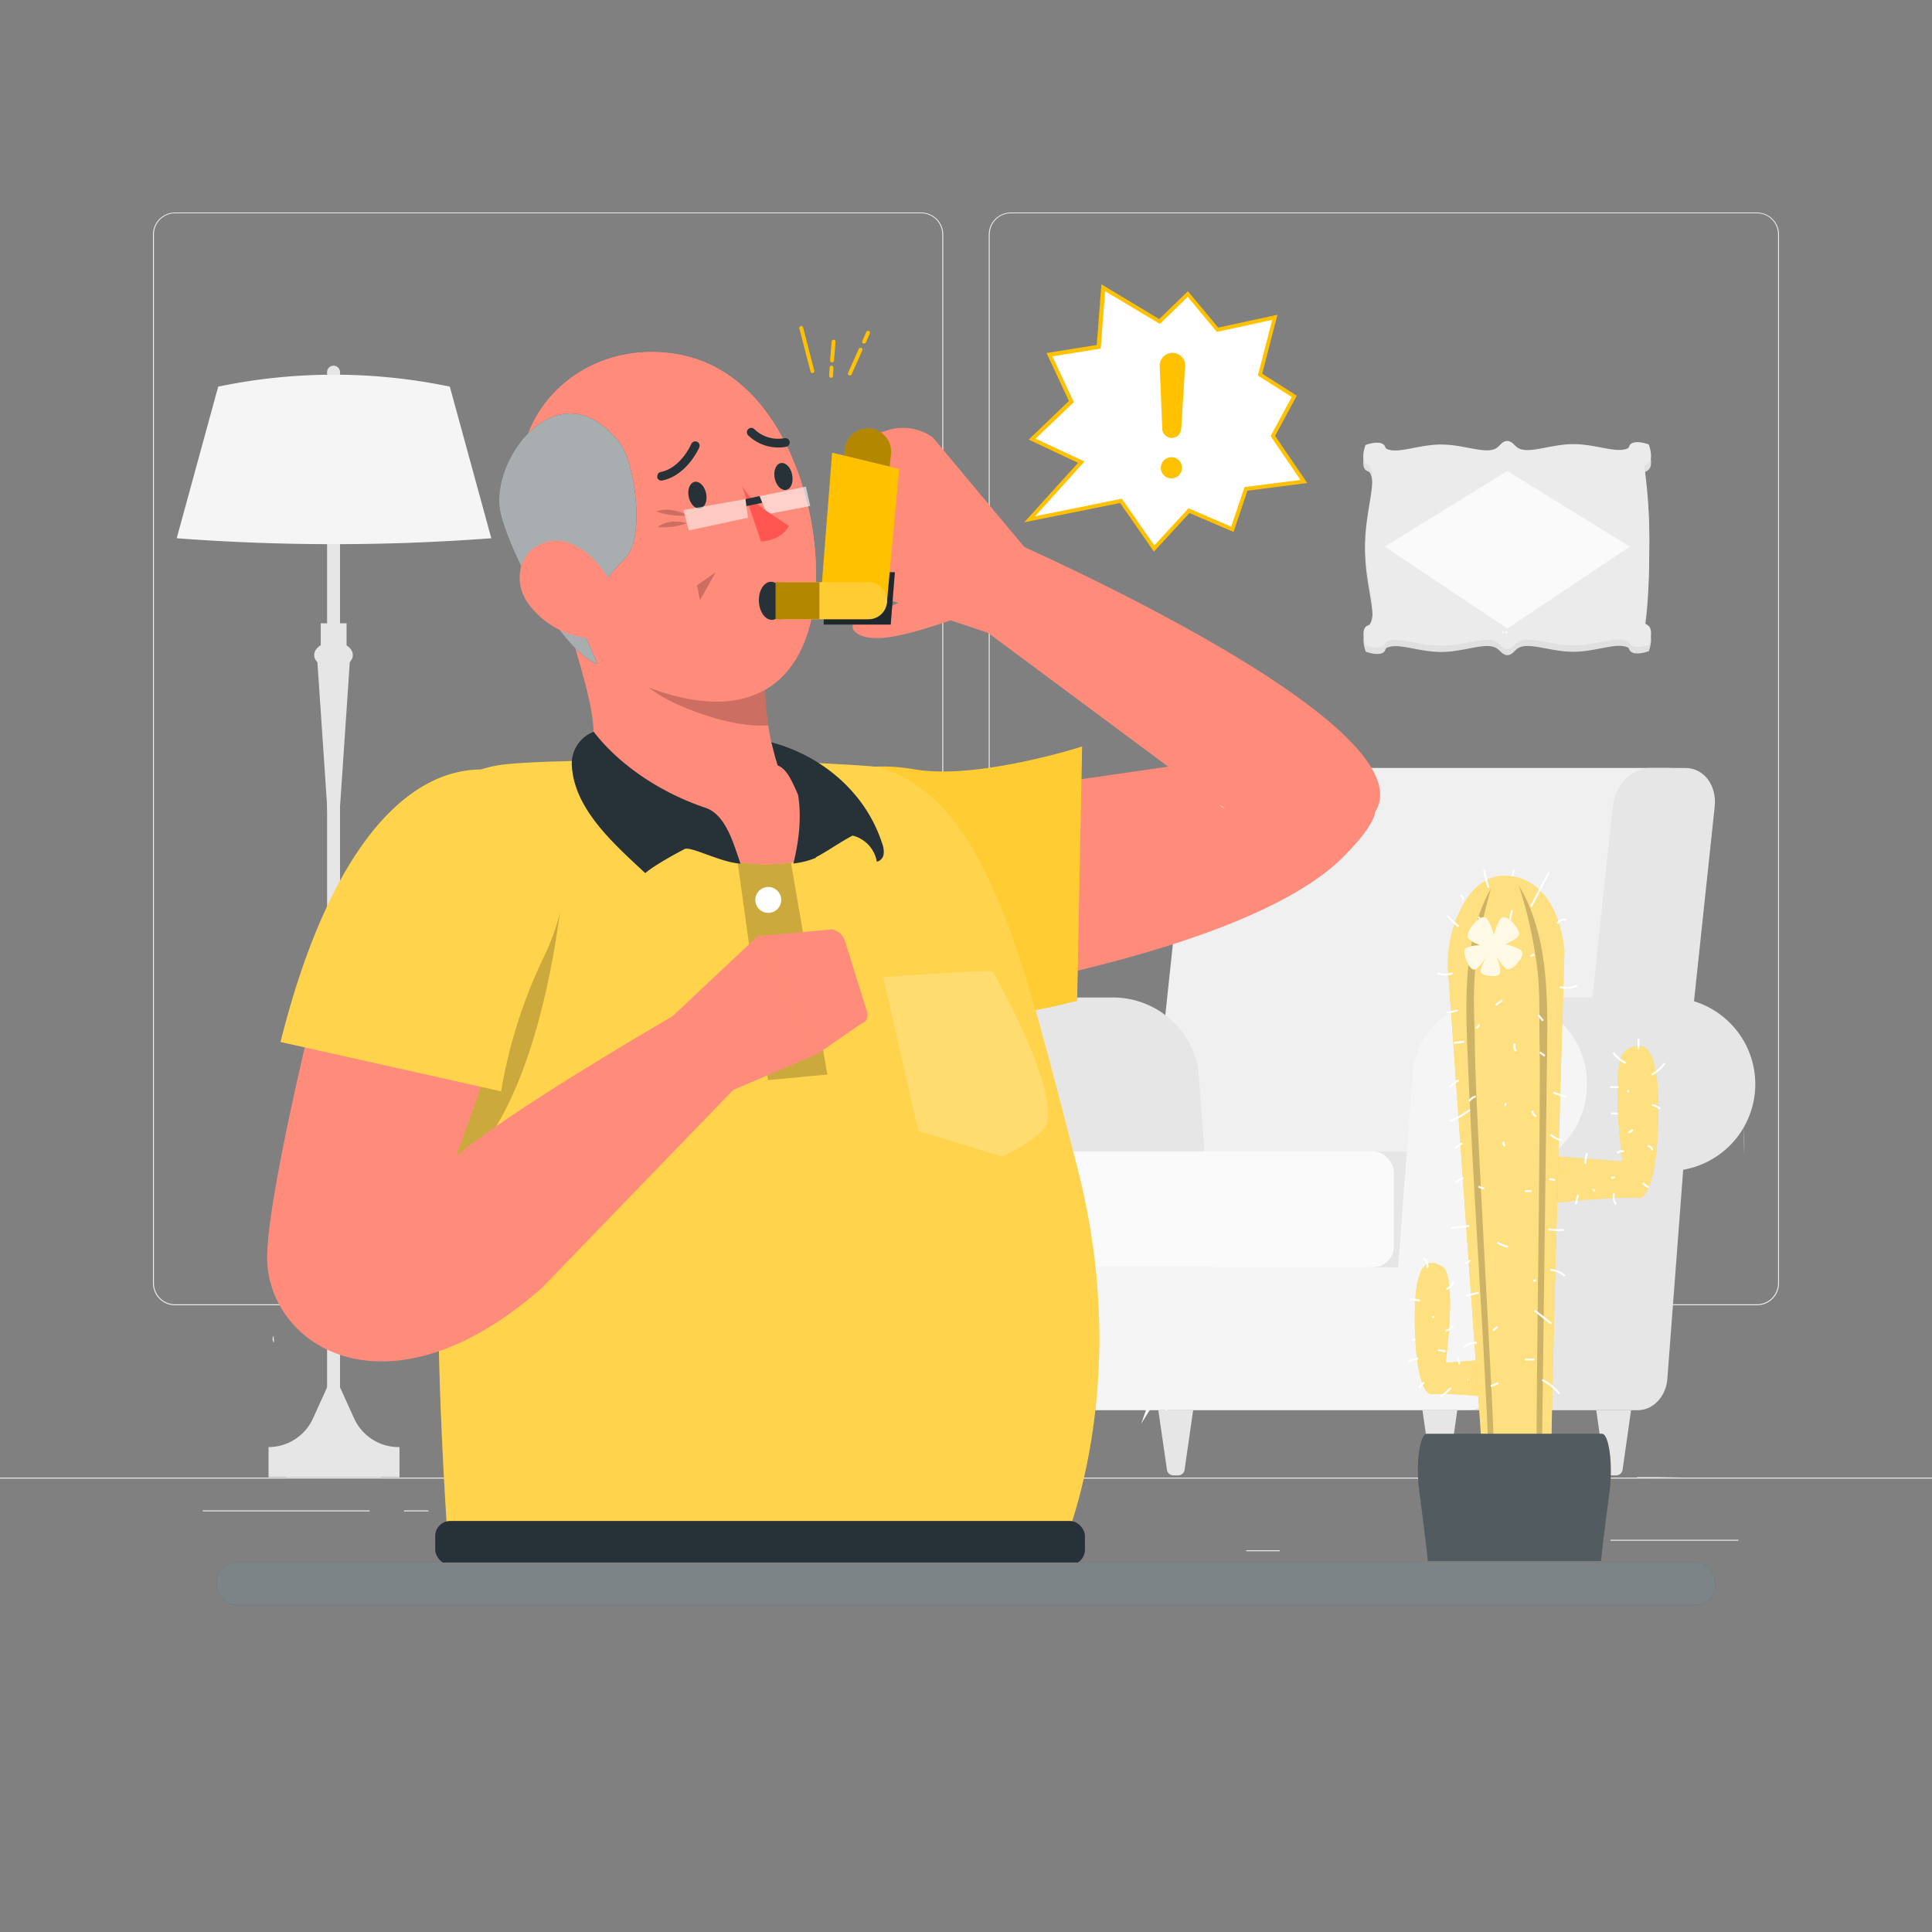 <svg xmlns="http://www.w3.org/2000/svg" viewBox="0 0 500 500"><rect x="0" y="0" width="500" height="500" fill="#808080" stroke="none"/><g id="freepik--background-complete--inject-77"><path d="M238.4,337.8H45.3a5.71,5.71,0,0,1-5.71-5.71V60.66A5.71,5.71,0,0,1,45.3,55H238.4a5.71,5.71,0,0,1,5.71,5.71V332.09A5.71,5.71,0,0,1,238.4,337.8ZM45.3,55.2a5.47,5.47,0,0,0-5.46,5.46V332.09a5.47,5.47,0,0,0,5.46,5.46H238.4a5.47,5.47,0,0,0,5.46-5.46V60.66a5.47,5.47,0,0,0-5.46-5.46Z" style="fill:#ebebeb"></path><path d="M454.7,337.8H261.6a5.71,5.71,0,0,1-5.71-5.71V60.66A5.71,5.71,0,0,1,261.6,55H454.7a5.71,5.71,0,0,1,5.71,5.71V332.09A5.71,5.71,0,0,1,454.7,337.8ZM261.6,55.2a5.47,5.47,0,0,0-5.46,5.46V332.09a5.47,5.47,0,0,0,5.46,5.46H454.7a5.47,5.47,0,0,0,5.46-5.46V60.66a5.47,5.47,0,0,0-5.46-5.46Z" style="fill:#ebebeb"></path><rect x="416.78" y="398.49" width="33.12" height="0.25" style="fill:#ebebeb"></rect><rect x="322.53" y="401.21" width="8.69" height="0.25" style="fill:#ebebeb"></rect><rect x="396.59" y="389.21" width="19.19" height="0.25" style="fill:#ebebeb"></rect><rect x="52.46" y="390.89" width="43.19" height="0.25" style="fill:#ebebeb"></rect><rect x="104.56" y="390.89" width="6.33" height="0.25" style="fill:#ebebeb"></rect><rect y="382.4" width="500" height="0.25" style="fill:#ebebeb"></rect><path d="M395.28,244.46h0c-.06-.82-.15-.77,0-.17-.1-.3-.07.65.06,2.67C395.34,245.76,395.31,245,395.28,244.46Zm-90,75c.7.86,1.54,4.86,2.49,4C307.09,322.58,306.25,318.62,305.28,319.48Zm-234.38,28-.09-1.77A1.5,1.5,0,0,0,70.9,347.51Z" style="fill:#e6e6e6"></path><path d="M435.78,382.26h2.32v0Z" style="fill:#f5f5f5"></path><path d="M300.75,359.88c-1.74,2.73-3.51,5.52-5.41,8.57.12-.32,2.2-5.85,4.35-14C300.08,356.27,300.44,358.07,300.75,359.88Z" style="fill:#fafafa"></path><path d="M303.78,355.09c-.81,4.26-1.47,8.52-1.91,12.78-.29-2.67-.66-5.34-1.12-8C301.76,358.28,302.77,356.7,303.78,355.09Z" style="fill:#fafafa"></path><path d="M423.69,382.29l12.09,0c-4,.05-8.22.16-12.09.18Z" style="fill:#f5f5f5"></path><path d="M451.38,298.53q0-3.31-.15-6.62A56.23,56.23,0,0,1,451.38,298.53Z" style="fill:#f5f5f5"></path><path d="M319.83,339.2H293.45l13.87-130.45c.58-5.52,4.94-10,9.72-10H432.16L415.28,339.2Z" style="fill:#f0f0f0"></path><path d="M314,328H270.4l-2.89-38.07-.61-8.17h0l-.29-3.76a23.54,23.54,0,0,0-.42-2.95c-.05-.21-.11-.43-.16-.65a1.93,1.93,0,0,0-.13-.47,22.48,22.48,0,0,0-20.23-15.78h41c.45,0,.89,0,1.34,0a22.47,22.47,0,0,1,21.48,15.81,1.93,1.93,0,0,1,.13.47,21.12,21.12,0,0,1,.58,3.6l.29,3.76h0Z" style="fill:#e6e6e6"></path><path d="M403.51,339.2h26.38l13.87-130.45c.59-5.52-2.81-10-7.59-10H427.1c-4.78,0-9.14,4.47-9.72,10Z" style="fill:#e6e6e6"></path><path d="M354.3,298h15.86c3.85,0,7,3.61,7,8.06V319.9c0,4.45-3.13,8.06-7,8.06H354.3Z" style="fill:#e6e6e6"></path><rect x="270.4" y="297.96" width="90.33" height="30" rx="5.42" transform="translate(631.13 625.92) rotate(180)" style="fill:#fafafa"></rect><path d="M454.27,280.55a22.51,22.51,0,0,1-18.66,22.18l-4.1,54.1c-.35,4.6-3.69,8.13-7.68,8.13H380.27c4,0,7.33-3.53,7.69-8.13L390.14,328l1.91-25.22a22.45,22.45,0,0,0,16.14-11.84c.21-.39.4-.81.58-1.22a22.22,22.22,0,0,0,1.94-9.12,23.13,23.13,0,0,0-.47-4.59c-.12-.6-.27-1.2-.44-1.78a22.56,22.56,0,0,0-3.74-7.32v0a22.49,22.49,0,0,0-17.83-8.78h43.55a22.49,22.49,0,0,1,6.65,1,23.57,23.57,0,0,1,3.41,1.37,22.59,22.59,0,0,1,7.78,6.41v0A22.42,22.42,0,0,1,454.27,280.55Z" style="fill:#e6e6e6"></path><path d="M410.71,280.55a22.48,22.48,0,0,1-18.66,22.17L388,356.83c-.36,4.61-3.69,8.13-7.7,8.13H252c-4,0-7.33-3.52-7.69-8.13l-4.1-54.19a22.49,22.49,0,1,1,25.74-28.77,2.59,2.59,0,0,1,.12.48,21.87,21.87,0,0,1,.58,3.59l.29,3.76h0L270.39,328h91.44l3.78-50c.55-7.07,4.34-12.95,9.61-15.74a22.14,22.14,0,0,1,11.65-4.09,11.91,11.91,0,0,1,1.34-.06,22,22,0,0,1,9.78,2.26c.1,0,.18.08.28.12a22.63,22.63,0,0,1,7.79,6.42h0A22.45,22.45,0,0,1,410.71,280.55Z" style="fill:#f5f5f5"></path><circle cx="385.57" cy="280.24" r="8.34" style="opacity:0.1"></circle><circle cx="243.81" cy="280.24" r="8.34" style="opacity:0.1"></circle><path d="M416.87,381.82h1.48a1.69,1.69,0,0,0,1.58-1.5L422.11,365h-9l2.19,15.36A1.67,1.67,0,0,0,416.87,381.82Z" style="fill:#e6e6e6"></path><path d="M257.46,381.82h1.48a1.69,1.69,0,0,0,1.58-1.5L262.7,365h-9l2.19,15.36A1.67,1.67,0,0,0,257.46,381.82Z" style="fill:#e6e6e6"></path><path d="M303.53,381.82H305a1.69,1.69,0,0,0,1.58-1.5L308.78,365h-9L302,380.32A1.69,1.69,0,0,0,303.53,381.82Z" style="fill:#e6e6e6"></path><path d="M371.89,381.82h1.49a1.69,1.69,0,0,0,1.58-1.5L377.14,365h-9l2.18,15.36A1.69,1.69,0,0,0,371.89,381.82Z" style="fill:#e6e6e6"></path><path d="M91.31,169.52c0,1.85-2.22,3.35-5,3.35s-5-1.5-5-3.35,2.22-3.36,5-3.36S91.31,167.66,91.31,169.52Z" style="fill:#e6e6e6"></path><path d="M88,359.48H84.65V96.32a1.68,1.68,0,0,1,1.67-1.68h0A1.68,1.68,0,0,1,88,96.32Z" style="fill:#e6e6e6"></path><polygon points="87.9 210.26 84.77 210.26 82.13 171.13 90.54 171.13 87.9 210.26" style="fill:#e6e6e6"></polygon><rect x="83.01" y="161.31" width="6.68" height="6.68" style="fill:#e6e6e6"></rect><polygon points="98.67 382.51 74 382.51 74.1 382.3 98.56 382.3 98.67 382.51" style="fill:#e6e6e6"></polygon><path d="M103.39,374.5v7.8H69.5v-7.8h0A12.64,12.64,0,0,0,81,367.09l4.2-9.25h2.25l4.2,9.25a12.64,12.64,0,0,0,11.5,7.41Z" style="fill:#e6e6e6"></path><path d="M127.15,139.3h0a542.37,542.37,0,0,1-81.42,0h0l10.74-39.24h0a146.88,146.88,0,0,1,59.94,0h0Z" style="fill:#f5f5f5"></path><path d="M425.52,122.22a129.61,129.61,0,0,1,1.3,20.38c0,8.72-.49,16.32-1.24,20.39a3.4,3.4,0,0,1,1.13.74c1.32,1.32,0,4.79,0,4.79s-3.46,1.33-4.79,0c-.28-.29-.31-.78-.65-.95-2.84-1.4-8.24,1.1-14.08,1.11s-11.24-2.47-14.08-1.07c-1.13.56-1.69,1.94-3,1.94s-1.92-1.37-3.06-1.93c-2.83-1.4-8.24,1.1-14.07,1.11s-11.25-2.48-14.08-1.07c-.34.17-.37.67-.65,1-1.32,1.32-4.79,0-4.79,0s-1.33-3.46,0-4.78c.33-.34.92-.36,1.13-.75,2-3.63-1.29-11.67-1.3-20.38s3.23-16.76,1.24-20.39c-.21-.38-.8-.41-1.13-.74-1.32-1.32,0-4.79,0-4.79s3.47-1.33,4.79,0c.29.29.32.79.66,1,2.83,1.4,8.24-1.1,14.07-1.11s11.25,2.47,14.08,1.07c1.14-.56,1.7-1.94,3.05-1.94s1.92,1.37,3.05,1.93c2.84,1.4,8.24-1.1,14.08-1.11s11.24,2.48,14.08,1.07c.34-.16.37-.66.65-1,1.32-1.32,4.79,0,4.79,0s1.33,3.46,0,4.78A3.16,3.16,0,0,1,425.52,122.22Z" style="fill:#e0e0e0"></path><path d="M425.52,120.55a129.42,129.42,0,0,1,1.3,20.38c0,8.71-.49,16.32-1.24,20.38a3.6,3.6,0,0,1,1.13.75c1.32,1.32,0,4.79,0,4.79s-3.46,1.32-4.79,0c-.28-.28-.31-.78-.65-.95-2.84-1.39-8.24,1.11-14.08,1.12S396,164.54,393.11,166c-1.13.56-1.69,1.94-3,1.94s-1.92-1.38-3.06-1.94c-2.83-1.39-8.24,1.11-14.07,1.12s-11.25-2.48-14.08-1.08c-.34.17-.37.67-.65.95-1.32,1.33-4.79,0-4.79,0s-1.33-3.46,0-4.79c.33-.33.92-.36,1.13-.75,2-3.62-1.29-11.66-1.3-20.38s3.23-16.76,1.24-20.38c-.21-.39-.8-.41-1.13-.74-1.32-1.32,0-4.79,0-4.79s3.47-1.33,4.79,0c.29.28.32.78.66,1,2.83,1.39,8.24-1.11,14.07-1.12s11.25,2.48,14.08,1.08c1.14-.56,1.7-2,3.05-2s1.92,1.38,3.05,1.94c2.84,1.39,8.24-1.11,14.08-1.12s11.24,2.48,14.08,1.08c.34-.17.37-.67.65-1,1.32-1.33,4.79,0,4.79,0s1.33,3.47,0,4.79A3.45,3.45,0,0,1,425.52,120.55Z" style="fill:#ebebeb"></path><polygon points="421.81 141.47 390.73 162.23 390.09 162.66 389.44 162.23 358.36 141.47 389.44 122.29 390.09 121.89 390.73 122.29 421.81 141.47" style="fill:#fafafa"></polygon><polygon points="390.03 122.43 390.03 123.23 389.38 122.83 390.03 122.43" style="fill:#fafafa"></polygon><polygon points="389.38 163.59 390.03 163.17 390.03 164.03 389.38 163.59" style="fill:#fafafa"></polygon><polygon points="389.38 122.83 388.74 123.23 388.74 122.43 389.38 122.83" style="fill:#fafafa"></polygon><polygon points="388.74 163.17 389.38 163.59 388.74 164.03 388.74 163.17" style="fill:#fafafa"></polygon></g><g id="freepik--Plant--inject-77"><path d="M392,351.31l-17.87,1.38s3-22.32-.74-24.8c-4.61-3.05-6.54.88-7.07,7.84s-.1,25.61,4.54,25.09S392,362.21,392,362.21Z" style="fill:#FFC100"></path><path d="M392,351.31l-17.87,1.38s3-22.32-.74-24.8c-4.61-3.05-6.54.88-7.07,7.84s-.1,25.61,4.54,25.09S392,362.21,392,362.21Z" style="fill:#fff;opacity:0.5"></path><path d="M399.22,299l20.69,1.6s-3.49-25.84.86-28.72c5.34-3.53,7.58,1,8.2,9.09s.11,29.65-5.27,29.05-24.48,1.6-24.48,1.6Z" style="fill:#FFC100"></path><path d="M399.22,299l20.69,1.6s-3.49-25.84.86-28.72c5.34-3.53,7.58,1,8.2,9.09s.11,29.65-5.27,29.05-24.48,1.6-24.48,1.6Z" style="fill:#fff;opacity:0.5"></path><path d="M401.56,381.63c-.75-1.52,3.31-135.22,3.31-135.22s-.87-18.3-14.28-19.68c-6.7-.69-10.76,4.47-13.14,9.81A32.65,32.65,0,0,0,374.9,253L384,381.63Z" style="fill:#FFC100"></path><path d="M401.56,381.63c-.75-1.52,3.31-135.22,3.31-135.22s-.87-18.3-14.28-19.68c-6.7-.69-10.76,4.47-13.14,9.81A32.65,32.65,0,0,0,374.9,253L384,381.63Z" style="fill:#fff;opacity:0.5"></path><g style="opacity:0.2"><path d="M399,380.28q.69-54.27,1.39-108.56c.19-14.56.16-30-7.29-42.49a116.88,116.88,0,0,1,4.7,21.07c.85,6.63.5,13.09.64,19.75.33,15.19-.9,93.25-.76,103.09a23.78,23.78,0,0,0,1,7.76Z"></path></g><g style="opacity:0.2"><path d="M385.43,380.1c-1.48-36.16-4.16-71.39-5.63-107.55-.6-14.55-1-30,6.09-42.68a116.7,116.7,0,0,0-4.11,21.19c-.65,6.66-.13,13.11-.09,19.76.1,15.2,4.72,92.26,4.86,102.1a23.85,23.85,0,0,1-.75,7.78Z"></path></g><path d="M396.3,234.66a.28.28,0,0,1-.12,0c-.12-.05-.17-.08-.08-.32h0l.14-.26h0c.11-.24.29-.59.57-1.11l3.83-7.33.45.23-4.42,8.43-.1.2h0l0,.06h0A.26.26,0,0,1,396.3,234.66Z" style="fill:#fff"></path><path d="M385,229.79a20.92,20.92,0,0,1-1.12-4.75l.5-.06a20.48,20.48,0,0,0,1.09,4.64Z" style="fill:#fff"></path><path d="M374,252.47a5.46,5.46,0,0,1-2.07-.41l.19-.46a4.9,4.9,0,0,0,3.74,0l.19.47A5.35,5.35,0,0,1,374,252.47Z" style="fill:#fff"></path><path d="M405.4,255.9a7.52,7.52,0,0,1-1.77-.21l.12-.49a6.87,6.87,0,0,0,4.27-.32l.19.46A7.34,7.34,0,0,1,405.4,255.9Z" style="fill:#fff"></path><path d="M377.34,239.92a20.27,20.27,0,0,1-2.95-2.76l.38-.33a18.82,18.82,0,0,0,2.88,2.69Z" style="fill:#fff"></path><path d="M403.22,239.12l-.42-.27a2.62,2.62,0,0,1,2.68-1.1l-.11.49A2.13,2.13,0,0,0,403.22,239.12Z" style="fill:#fff"></path><path d="M375.41,290.39l-.19-.46a23.24,23.24,0,0,0,5.07-2.93l.31.39A23.54,23.54,0,0,1,375.41,290.39Z" style="fill:#fff"></path><path d="M404.16,295.3a5.4,5.4,0,0,1-3.07-1.56l.36-.35a4.93,4.93,0,0,0,2.79,1.42Z" style="fill:#fff"></path><rect x="399.07" y="338.02" width="0.5" height="5.58" transform="translate(-115.34 444.44) rotate(-51.86)" style="fill:#fff"></rect><path d="M379.05,348.93l-.39-.33a3.8,3.8,0,0,1,3.57-1.27l-.09.49A3.32,3.32,0,0,0,379.05,348.93Z" style="fill:#fff"></path><path d="M390.2,322.92a8.83,8.83,0,0,1-2.82-1.17l.27-.42a8.28,8.28,0,0,0,2.66,1.1Z" style="fill:#fff"></path><rect x="375.54" y="317.31" width="4.68" height="0.5" transform="translate(-35.16 47.32) rotate(-6.85)" style="fill:#fff"></rect><rect x="394.65" y="308.01" width="1.71" height="0.5" style="fill:#fff"></rect><path d="M384.12,307.79a2.75,2.75,0,0,1-1.61-.56l.3-.4a2.18,2.18,0,0,0,1.32.46Z" style="fill:#fff"></path><rect x="396.82" y="331.1" width="0.77" height="0.5" transform="translate(-84.4 142.61) rotate(-18.43)" style="fill:#fff"></rect><rect x="379.45" y="334.66" width="3.27" height="0.5" transform="translate(-66.95 96.89) rotate(-13.33)" style="fill:#fff"></rect><polygon points="399.63 273.47 398.37 272.53 398.67 272.13 399.93 273.07 399.63 273.47" style="fill:#fff"></polygon><rect x="376.28" y="269.46" width="2.7" height="0.5" transform="translate(-28.16 44.58) rotate(-6.51)" style="fill:#fff"></rect><rect x="396.05" y="247.02" width="1.09" height="0.5" transform="translate(-68.71 203.47) rotate(-26.57)" style="fill:#fff"></rect><path d="M391,239.45h-.5a13.31,13.31,0,0,1,.61-4l.48.15A12.68,12.68,0,0,0,391,239.45Z" style="fill:#fff"></path><path d="M384,239.4a7.11,7.11,0,0,1-1.56-2l.44-.23a6.77,6.77,0,0,0,1.45,1.87Z" style="fill:#fff"></path><path d="M381.44,248.06a.84.84,0,0,1-.72-.4l.43-.25a.32.32,0,0,0,.4.12l.22.45A.76.76,0,0,1,381.44,248.06Z" style="fill:#fff"></path><rect x="386.89" y="259.19" width="2.11" height="0.5" transform="translate(-78.06 285.01) rotate(-36.91)" style="fill:#fff"></rect><path d="M374.35,262.26l0-.5a11.75,11.75,0,0,0,2.87-.55l.15.48A12.66,12.66,0,0,1,374.35,262.26Z" style="fill:#fff"></path><rect x="398.46" y="262.48" width="0.5" height="1.91" transform="translate(-76.95 309.44) rotate(-38.98)" style="fill:#fff"></rect><path d="M392.23,272.23a2.26,2.26,0,0,1-.47-2.24l.47.17a1.76,1.76,0,0,0,.36,1.73Z" style="fill:#fff"></path><rect x="381.87" y="265.37" width="1.22" height="0.5" transform="translate(-63.29 400.27) rotate(-51.58)" style="fill:#fff"></rect><path d="M375.29,281.56l-.35-.36a10.67,10.67,0,0,1,2.44-1.83l.24.44A10,10,0,0,0,375.29,281.56Z" style="fill:#fff"></path><rect x="403.46" y="281.58" width="0.5" height="3.64" transform="translate(0.93 568.13) rotate(-70.33)" style="fill:#fff"></rect><path d="M397.53,289.13a1.66,1.66,0,0,1-1.18-1.71l.5.05a1.16,1.16,0,0,0,.82,1.18Z" style="fill:#fff"></path><path d="M380.44,285.14l-.43-.26a2.93,2.93,0,0,1,1.85-1.35l.11.49A2.42,2.42,0,0,0,380.44,285.14Z" style="fill:#fff"></path><path d="M389.48,296.7a.85.85,0,0,1-.43-1.39l.35.36a.32.32,0,0,0,0,.31.34.34,0,0,0,.22.23Z" style="fill:#fff"></path><rect x="389.25" y="285.61" width="0.77" height="0.5" transform="translate(-4.77 565.1) rotate(-71.57)" style="fill:#fff"></rect><path d="M376.84,297.42l-.43-.25a3.22,3.22,0,0,1,2-1.48l.11.49A2.7,2.7,0,0,0,376.84,297.42Z" style="fill:#fff"></path><path d="M427.59,278.37l-.25-.44a11.27,11.27,0,0,0,3.32-2.9l.4.3A12,12,0,0,1,427.59,278.37Z" style="fill:#fff"></path><rect x="423.79" y="268.84" width="0.5" height="2.69" style="fill:#fff"></rect><path d="M420.67,275.35a8.89,8.89,0,0,1-3.34-2.77l.4-.29a8.57,8.57,0,0,0,3.15,2.61Z" style="fill:#fff"></path><rect x="421.08" y="282.2" width="0.55" height="0.5" transform="translate(-81.94 219.13) rotate(-26.67)" style="fill:#fff"></rect><rect x="416.69" y="281.08" width="2.2" height="0.5" style="fill:#fff"></rect><path d="M429.51,287.17a5.43,5.43,0,0,0-2.09-1l.11-.48a5.88,5.88,0,0,1,2.28,1.06Z" style="fill:#fff"></path><path d="M427.4,297.78a1.19,1.19,0,0,0-1-1l.08-.5a1.7,1.7,0,0,1,1.37,1.4Z" style="fill:#fff"></path><path d="M421.41,293.35l-.12-.49a2.06,2.06,0,0,0,1.07-.69l.39.32A2.6,2.6,0,0,1,421.41,293.35Z" style="fill:#fff"></path><rect x="416.94" y="287.93" width="1.71" height="0.5" style="fill:#fff"></rect><path d="M418.79,298.59l-.38-.33a1.79,1.79,0,0,1,2-.46l-.2.46A1.26,1.26,0,0,0,418.79,298.59Z" style="fill:#fff"></path><path d="M426.68,307.48a2.91,2.91,0,0,1-1.68-1.26l.42-.26a2.46,2.46,0,0,0,1.39,1Z" style="fill:#fff"></path><path d="M417.93,311.82a4.5,4.5,0,0,1-.48-3.11l.49.1a4,4,0,0,0,.42,2.77Z" style="fill:#fff"></path><polygon points="408.04 311.73 407.55 311.61 408.17 309.19 408.65 309.31 408.04 311.73" style="fill:#fff"></polygon><path d="M410.08,301.17a7.32,7.32,0,0,1,.41-2.82l.47.17a6.7,6.7,0,0,0-.38,2.63Z" style="fill:#fff"></path><rect x="416.93" y="304.49" width="1.01" height="0.5" transform="translate(-64.52 118.09) rotate(-14.96)" style="fill:#fff"></rect><rect x="404.44" y="303.75" width="0.5" height="1.49" transform="matrix(0.17, -0.98, 0.98, 0.17, 34.49, 650.1)" style="fill:#fff"></rect><path d="M412.71,308.49a.63.63,0,0,1-.37-.31.6.6,0,0,1,0-.49l.47.17a.1.1,0,0,0,0,.09l.06.06Z" style="fill:#fff"></path><path d="M403.26,318.6a13.56,13.56,0,0,1-2.54-.23l.09-.49a13.44,13.44,0,0,0,3.85.15l.06.5A14.41,14.41,0,0,1,403.26,318.6Z" style="fill:#fff"></path><path d="M379.32,327.09h-.11l0-.5a1.14,1.14,0,0,0,1-.55l.43.25A1.63,1.63,0,0,1,379.32,327.09Z" style="fill:#fff"></path><path d="M404.82,330.42a5.73,5.73,0,0,0-3.57-1.53l0-.5a6.3,6.3,0,0,1,3.9,1.67Z" style="fill:#fff"></path><rect x="388.13" y="342.07" width="1.57" height="0.5" transform="matrix(0.78, -0.62, 0.62, 0.78, -128.62, 317.97)" style="fill:#fff"></rect><path d="M403.41,360.91a14,14,0,0,0-4.4-3.58l.23-.44a14.22,14.22,0,0,1,4.55,3.71Z" style="fill:#fff"></path><rect x="385.76" y="358.05" width="2.09" height="0.5" transform="translate(-105.61 169.82) rotate(-21.86)" style="fill:#fff"></rect><path d="M373,361.61l-.28-.42A12.17,12.17,0,0,0,375.3,359l.38.33A13.1,13.1,0,0,1,373,361.61Z" style="fill:#fff"></path><rect x="366" y="335.15" width="0.5" height="2.5" transform="translate(-30.56 636.15) rotate(-79.64)" style="fill:#fff"></rect><path d="M369.66,328.13l-.5-.08a2.46,2.46,0,0,0-.83-2.25l.32-.38A3,3,0,0,1,369.66,328.13Z" style="fill:#fff"></path><path d="M374.38,333.88l-.16-.47a2.48,2.48,0,0,0,1.63-1.91l.5.07A3,3,0,0,1,374.38,333.88Z" style="fill:#fff"></path><path d="M364.63,352.74l-.26-.43a7.94,7.94,0,0,1,2.56-1l.1.49A7.34,7.34,0,0,0,364.63,352.74Z" style="fill:#fff"></path><path d="M377.9,353.09l-.5,0a3,3,0,0,0-.4-1.55l.43-.26A3.47,3.47,0,0,1,377.9,353.09Z" style="fill:#fff"></path><path d="M374.17,344.73l-.17-.47a4.32,4.32,0,0,0,1.89-1.35l.39.31A4.76,4.76,0,0,1,374.17,344.73Z" style="fill:#fff"></path><path d="M365.77,347a.77.77,0,0,1-.36-.09l.23-.44a.33.33,0,0,0,.41-.12l.43.26A.83.83,0,0,1,365.77,347Z" style="fill:#fff"></path><rect x="370.65" y="340.58" width="0.5" height="0.49" style="fill:#fff"></rect><rect x="372.85" y="348.54" width="0.5" height="1.97" transform="translate(-31.72 661.76) rotate(-80.77)" style="fill:#fff"></rect><polygon points="367.41 359.35 367.03 359.02 368.3 357.59 368.67 357.92 367.41 359.35" style="fill:#fff"></polygon><rect x="379.74" y="356.86" width="0.24" height="0.5" style="fill:#fff"></rect><rect x="376.37" y="305.19" width="2.52" height="0.5" transform="translate(-100.83 221.92) rotate(-29.07)" style="fill:#fff"></rect><rect x="390.76" y="225.62" width="1.72" height="0.5" transform="translate(82.94 556.18) rotate(-76.91)" style="fill:#fff"></rect><path d="M378.53,232.9a2.08,2.08,0,0,0-.69-1.07l.31-.39a2.48,2.48,0,0,1,.86,1.33Z" style="fill:#fff"></path><rect x="394.65" y="351.6" width="2.45" height="0.5" style="fill:#fff"></rect><path d="M389.71,244.34s3.36-1.41,3.47-2.47c.16-1.53-2.65-4.74-4.18-4.54-1.27.16-2.4,4.54-2.4,4.54s-1.12-4.4-2.39-4.54c-1.69-.2-4.69,3.46-4.45,5.15.14,1,3.34,2.15,3.34,2.15s-3.5.05-4,1c-.64,1.29.89,5,2.31,5.3,1.11.21,3.2-3.17,3.2-3.17s-1.91,3.14-1.33,4,4,1.3,4.79.42-.67-4.44-.67-4.44,1.82,3.19,2.89,3.17c1.45,0,4-3,3.74-4.41C393.82,245.29,389.71,244.34,389.71,244.34Z" style="fill:#FFC100"></path><path d="M389.71,244.34s3.36-1.41,3.47-2.47c.16-1.53-2.65-4.74-4.18-4.54-1.27.16-2.4,4.54-2.4,4.54s-1.12-4.4-2.39-4.54c-1.69-.2-4.69,3.46-4.45,5.15.14,1,3.34,2.15,3.34,2.15s-3.5.05-4,1c-.64,1.29.89,5,2.31,5.3,1.11.21,3.2-3.17,3.2-3.17s-1.91,3.14-1.33,4,4,1.3,4.79.42-.67-4.44-.67-4.44,1.82,3.19,2.89,3.17c1.45,0,4-3,3.74-4.41C393.82,245.29,389.71,244.34,389.71,244.34Z" style="fill:#fff;opacity:0.9"></path><path d="M414.33,404c.43-4.73,2.26-18.42,2.26-18.42.84-6.87-.23-14.52-2-14.52H369.27c-1.83,0-2.9,7.65-2,14.52,0,0,1.82,13.69,2.26,18.42Z" style="fill:#263238"></path><g style="opacity:0.5"><path d="M414.33,404c.43-4.73,2.26-18.42,2.26-18.42.84-6.87-.23-14.52-2-14.52H369.27c-1.83,0-2.9,7.65-2,14.52,0,0,1.82,13.69,2.26,18.42Z" style="fill:#fff;opacity:0.4"></path></g></g><g id="freepik--speech-bubbles--inject-77"><polygon points="300.1 83.21 285.53 74.5 284.36 89.79 271.6 91.83 277.26 103.97 267.13 113.68 279.85 119.61 266.47 134.41 290.1 129.61 298.68 141.96 307.7 132.15 318.94 136.98 322.45 126.52 337.43 124.61 329.42 112.83 334.97 102.57 326.11 96.95 329.94 82.12 315.12 85.33 307.42 76.1 300.1 83.21" style="fill:#fff"></polygon><path d="M298.63,142.76l-8.75-12.59-24.8,5L279,119.77l-12.77-6,10.4-10-5.79-12.41,13-2.08,1.2-15.7L300,82.58l7.43-7.22,7.85,9.42,15.32-3.32-3.94,15.26,8.95,5.68L330,112.8l8.31,12.2-15.48,2-3.59,10.67-11.41-4.9Zm-8.31-13.7,8.42,12.1,8.84-9.61,11.06,4.75,3.44-10.24,14.48-1.85-7.73-11.35,5.48-10.12-8.77-5.56,3.72-14.4-14.33,3.11-7.55-9.06-7.21,7L286,75.35l-1.14,14.87-12.5,2,5.54,11.86L268,113.53l12.67,5.91-12.82,14.18Z" style="fill:#FFC100"></path><path d="M303,123.8a2.74,2.74,0,1,1,2.9-2.72A2.77,2.77,0,0,1,303,123.8Zm3.7-29-1,16.23a2.48,2.48,0,0,1-2.49,2.3h0A2.46,2.46,0,0,1,300.8,111l-.67-16.24a3.32,3.32,0,0,1,3.35-3.45h0A3.32,3.32,0,0,1,306.74,94.83Z" style="fill:#FFC100"></path></g><g id="freepik--Lines--inject-77"><path d="M219.94,97.15a.45.45,0,0,1-.2,0,.5.5,0,0,1-.26-.66l2.77-6.19a.5.5,0,0,1,.66-.25.49.49,0,0,1,.25.66l-2.76,6.19A.52.52,0,0,1,219.94,97.15Z" style="fill:#FFC100"></path><path d="M223.63,88.91a.52.52,0,0,1-.21,0,.5.5,0,0,1-.25-.66l1-2.28a.5.5,0,1,1,.91.4l-1,2.29A.49.49,0,0,1,223.63,88.91Z" style="fill:#FFC100"></path><path d="M210.25,96.55a.5.5,0,0,1-.48-.38L206.87,85a.5.5,0,0,1,.35-.61.51.51,0,0,1,.61.36l2.91,11.16a.5.5,0,0,1-.36.61Z" style="fill:#FFC100"></path><path d="M215.06,97.77h0a.51.51,0,0,1-.48-.53l.13-2.13a.5.5,0,1,1,1,.06l-.12,2.13A.5.5,0,0,1,215.06,97.77Z" style="fill:#FFC100"></path><path d="M215.29,93.78h0a.49.49,0,0,1-.46-.53l.41-4.87a.5.5,0,1,1,1,.08l-.4,4.87A.5.5,0,0,1,215.29,93.78Z" style="fill:#FFC100"></path></g><g id="freepik--Character--inject-77"><path d="M217.67,144.82,231,155.54l25,8.34,9.1-22.3-23.68-28.37a13.39,13.39,0,0,0-11.81-1.85l-7.43,2.37a4.82,4.82,0,0,0-2.89,4.1l-3.74,22C215.43,141.56,216.33,144.8,217.67,144.82Z" style="fill:#ff8b7b"></path><path d="M247.56,160.14c-.77-.06-13.17,4.84-20.15,5-2.48.06-5-.35-6.33-1.85a1.77,1.77,0,0,1,.68-2.79l13.86-5.76Z" style="fill:#ff8b7b"></path><path d="M221.27,261.68S321.51,250,348.6,220.77c7.31-7.48,7.27-10.59,7.27-10.59,14.48-23-96.13-71-96.13-71l-4.83,24L315.24,208l1.87,1.28a3.48,3.48,0,0,1-2.1-2.12,7.81,7.81,0,0,1-.6-3.67,9.39,9.39,0,0,1,1.23-4,8.42,8.42,0,0,1,2.83-3l2.36-.76L223,209.88Z" style="fill:#ff8b7b"></path><path d="M280.05,193.2,278.76,259c-42.71,10.89-58.78,2.17-67.09-14.18-14-27.45-5.93-51.08,25.21-45.68C253,201.89,280.05,193.2,280.05,193.2Z" style="fill:#FFC100"></path><path d="M280.05,193.2,278.76,259c-42.71,10.89-58.78,2.17-67.09-14.18-14-27.45-5.93-51.08,25.21-45.68C253,201.89,280.05,193.2,280.05,193.2Z" style="fill:#fff;opacity:0.2"></path><g id="freepik--freepik--Character--inject-2--inject-77"><path d="M227.47,198.52c-5.67-.67-22.57-1.29-28.33-1.72-51.64-.41-62.9.52-67.53.93-17.31,1.47-28.15,15.36-23.29,29.84,9.89,70.87,1,79.3,8,177.38H273.17s21.35-42.74,5.45-103.51C265,249.27,255.84,206.9,227.47,198.52Z" style="fill:#FFC100"></path></g><g id="freepik--freepik-character-inject-2--inject-77" style="opacity:0.3"><path d="M227.47,198.52c-5.67-.67-22.57-1.29-28.33-1.72-51.64-.41-62.9.52-67.53.93-17.31,1.47-28.15,15.36-23.29,29.84,9.89,70.87,1,79.3,8,177.38H273.17s21.35-42.74,5.45-103.51C265,249.27,255.84,206.9,227.47,198.52Z" style="fill:#fff"></path></g><path d="M190.88,223l7.86,56.54,15.37-1.46-9.4-54.82a53.09,53.09,0,0,1-5.39.38A41.79,41.79,0,0,1,190.88,223Z" style="isolation:isolate;opacity:0.2"></path><path d="M195.48,232.9a3.35,3.35,0,1,0,3.35-3.35A3.35,3.35,0,0,0,195.48,232.9Z" style="fill:#fff"></path><path d="M256.93,251.41c-.27-.63-28.38,1.48-28.38,1.48l9.1,39.76,21.77,6.7s10.37-5,11.41-8.43C273.9,280.91,256.93,251.41,256.93,251.41Z" style="fill:#fff;opacity:0.2"></path><path d="M114.08,295.5s-1.31-44.36-3.68-58.15S145.14,234,145.14,234s-6.09,60.66-31.08,71.38Z" style="isolation:isolate;opacity:0.2"></path><path d="M151.07,199.15c6.79,7.79,22.44,20.82,39.81,23.89a41.79,41.79,0,0,0,8.44.64,53.09,53.09,0,0,0,5.39-.38l.51-.06a21.65,21.65,0,0,0,5.79-1.45c6.49-2.84,3.38-8.39.93-13.69-1.54-3.32-6-8.42-10.73-10.15a54.59,54.59,0,0,1-2.37-10.2c-.79-5.12-1.17-10.66-.34-13.56l-43.18-13.75-9.22-2.93C150.34,174.83,157.5,190.73,151.07,199.15Z" style="fill:#ff8b7b"></path><path d="M135.88,131c6.25,22.55,11,37.74,27.3,45,32.35,14.4,46.81-.87,47.95-24.68,1-21.42-9.36-54.7-35.34-59.55C150.19,87,129.63,108.44,135.88,131Z" style="fill:#ff8b7b"></path><path d="M155.31,160.44c4.29,10.07,9.92,17.36,19.78,21.75,9.38,4.18,17.25,5.86,23.74,5.56-.79-5.12-1.17-10.66-.34-13.56Z" style="isolation:isolate;opacity:0.2"></path><path d="M135.88,131c6.25,22.55,11,37.74,27.3,45,32.35,14.4,46.81-.87,47.95-24.68,1-21.42-9.36-54.7-35.34-59.55C150.19,87,129.63,108.44,135.88,131Z" style="fill:#ff8b7b"></path><polygon points="185.21 148.09 180.39 151.47 181.14 155.37 185.21 148.09" style="opacity:0.2"></polygon><path d="M178.25,128.66c.42,1.89,1.77,3.19,3,2.91s1.9-2.06,1.48-3.95-1.76-3.2-3-2.91S177.83,126.76,178.25,128.66Z" style="fill:#263238"></path><path d="M200.51,123.86c.42,1.89,1.76,3.2,3,2.91s1.9-2,1.48-4-1.77-3.19-3-2.91S200.09,122,200.51,123.86Z" style="fill:#263238"></path><path d="M178.12,133.45s-4.37-2.56-8.32-1.07A21.82,21.82,0,0,0,178.12,133.45Z" style="opacity:0.2"></path><path d="M177.74,135.41s-4.39-1.45-7.55,1A17.82,17.82,0,0,0,177.74,135.41Z" style="opacity:0.2"></path><path d="M196.4,155.69c.14,2.71,1.69,4.83,3.47,4.72s3.1-2.4,3-5.12-1.69-4.83-3.47-4.72S196.26,153,196.4,155.69Z" style="fill:#263238"></path><path d="M160.21,114.37c4.24,5.26,6.42,23.93,2.27,29.26-1.37,1.77-3.13,3.22-4.45,5a13.45,13.45,0,0,0-2.39,9.79,9.8,9.8,0,0,0-10.06-7.29l9.09,20.71c-9.58-3.22-23.1-29.44-25.18-39.33C126.63,118.94,144.49,94.82,160.21,114.37Z" style="fill:#263238"></path><path d="M160.21,114.37c4.24,5.26,6.42,23.93,2.27,29.26-1.37,1.77-3.13,3.22-4.45,5a13.45,13.45,0,0,0-2.39,9.79,9.8,9.8,0,0,0-10.06-7.29l9.09,20.71c-9.58-3.22-23.1-29.44-25.18-39.33C126.63,118.94,144.49,94.82,160.21,114.37Z" style="fill:#fff;opacity:0.6"></path><path d="M151.06,165a22.19,22.19,0,0,1-14.39-8.85c-4.14-5.81-2.36-14,5-15.93s14.46,6,17.06,12.07C158.68,152.27,167,167,151.06,165Z" style="fill:#ff8b7b"></path><polygon points="208.57 125.93 196.59 128.39 198.48 133.09 209.69 130.95 208.57 125.93" style="fill:#fff;opacity:0.6"></polygon><path d="M192.06,125.74c2.76,4.82,7,6.86,12.11,10.38-2.2,4-7.22,4-7.22,4Z" style="fill:#ff5652"></path><g style="opacity:0.6"><polygon points="192.94 129.16 193.56 133.99 178.25 137.28 176.87 132 192.94 129.16" style="fill:#fff;opacity:0.9"></polygon></g><polygon points="197.28 130.12 196.59 128.39 192.94 129.16 193.18 130.99 197.28 130.12" style="fill:#263238"></polygon><path d="M170.12,123.15a1.07,1.07,0,0,1,.89-1c5.23-1.06,7.87-7.19,7.89-7.24a1.13,1.13,0,0,1,1.48-.59,1.12,1.12,0,0,1,.58,1.48c-.12.31-3.26,7.26-9.56,8.55a1.11,1.11,0,0,1-1.33-.86h0Z" style="fill:#263238"></path><path d="M203.66,113.46a1.1,1.1,0,0,1,.7.87,1.12,1.12,0,0,1-.91,1.3h0a11.25,11.25,0,0,1-9.86-3,1.13,1.13,0,0,1,1.67-1.53h0a8.86,8.86,0,0,0,7.82,2.29A1.71,1.71,0,0,1,203.66,113.46Z" style="fill:#263238"></path><path d="M151.06,165c7.66,1.17,10.56-5.9,7.62-12.71" style="fill:#ff8b7b"></path><path d="M199.62,192.1c13.25,3.54,24.41,13.07,28.66,26.12a6.09,6.09,0,0,1,.41,2.79,2.29,2.29,0,0,1-1.77,2,8.4,8.4,0,0,0-6.27-6.76c-3.39,1.78-6.26,3.92-9.65,5.69-1.17-6.77-3-13.76-6.14-19.86-.85-1.63-1.89-3.34-3.62-4C200.5,195.69,200.36,194.52,199.62,192.1Z" style="fill:#263238"></path><path d="M205.33,223.47a21.65,21.65,0,0,0,5.79-1.45c.44-7.23-4.6-16.42-4.6-16.42C207.6,211.9,206.54,218.61,205.33,223.47Z" style="fill:#263238"></path><path d="M148,198.29a8.81,8.81,0,0,1,5.64-8.91c7.09,9.14,18,16,28.94,19.68,5.27,1.79,7.22,9.18,9.06,14.44-5.06-.22-13.24-4.78-14.59-3.7,0,0-7.42,3.84-10.05,6.17C158.8,218.35,148.69,209.44,148,198.29Z" style="fill:#263238"></path><rect x="112.62" y="393.64" width="168.15" height="11.32" rx="3.88" transform="translate(393.4 798.59) rotate(180)" style="fill:#263238"></rect><path d="M118.34,214.92a21.49,21.49,0,0,0-28.92,14.26c-8.54,31.43-21.22,84.69-20.23,98,1.67,22.27,32.12,40.29,71,6.18l50.25-52c-3.94-9.88-14.19-19.63-14.19-19.63S132,287.21,118.07,299.29L134.87,252a29.43,29.43,0,0,0-16.53-37.05Z" style="fill:#ff8b7b"></path><polygon points="188.05 282.8 211.57 272.74 196.1 242.28 173.87 263.16 188.05 282.8" style="fill:#ff8b7b"></polygon><path d="M211.57,272.74l11.4-7.89c1.23-.25,1.81-1.59,1.38-3.17l-5.59-17.86a4.52,4.52,0,0,0-3.39-3.3l-19.27,1.76Z" style="fill:#ff8b7b"></path><path d="M129.68,282.43,72.61,269.66c12-48,31.51-70.39,51.84-70.51,13.11-.09,30.87,18.42,16.12,48.85A129.5,129.5,0,0,0,129.68,282.43Z" style="fill:#FFC100"></path><g style="opacity:0.3"><path d="M129.68,282.43,72.61,269.66c12-48,31.51-70.39,51.84-70.51,13.11-.09,30.87,18.42,16.12,48.85A129.5,129.5,0,0,0,129.68,282.43Z" style="fill:#fff"></path></g><polygon points="213.18 161.64 230.52 161.64 231.59 148.09 213.18 148.09 213.18 161.64" style="fill:#263238"></polygon><polygon points="213.18 161.64 230.52 161.64 231.59 148.09 213.18 148.09 213.18 161.64" style="opacity:0.2"></polygon><path d="M223.26,129.37h0a6,6,0,0,0,6.63-5.34l.7-6.49a6,6,0,0,0-5.33-6.63h0a6,6,0,0,0-6.63,5.34l-.7,6.49A6,6,0,0,0,223.26,129.37Z" style="fill:#FFC100"></path><path d="M223.26,129.37h0a6,6,0,0,0,6.63-5.34l.7-6.49a6,6,0,0,0-5.33-6.63h0a6,6,0,0,0-6.63,5.34l-.7,6.49A6,6,0,0,0,223.26,129.37Z" style="opacity:0.3"></path><polygon points="212.4 154.87 229.51 156.17 232.71 121.34 215.35 117.15 212.4 154.87" style="fill:#FFC100"></polygon><path d="M202.42,160.26h22.35a4.78,4.78,0,0,0,4.79-4.79h0a4.79,4.79,0,0,0-4.79-4.79H202.42Z" style="fill:#FFC100"></path><path d="M202.42,160.26h22.35a4.78,4.78,0,0,0,4.79-4.79h0a4.79,4.79,0,0,0-4.79-4.79H202.42Z" style="fill:#fff;opacity:0.2"></path><rect x="200.73" y="150.68" width="11.33" height="9.58" transform="translate(412.8 310.94) rotate(180)" style="fill:#FFC100"></rect><rect x="200.73" y="150.68" width="11.33" height="9.58" transform="translate(412.8 310.94) rotate(180)" style="opacity:0.3"></rect></g><g id="freepik--Table--inject-77"><rect x="56.11" y="404.37" width="387.78" height="10.97" rx="4.92" style="fill:#263238"></rect><rect x="56.11" y="404.37" width="387.78" height="10.97" rx="4.92" style="fill:#fff;opacity:0.4"></rect></g></svg>